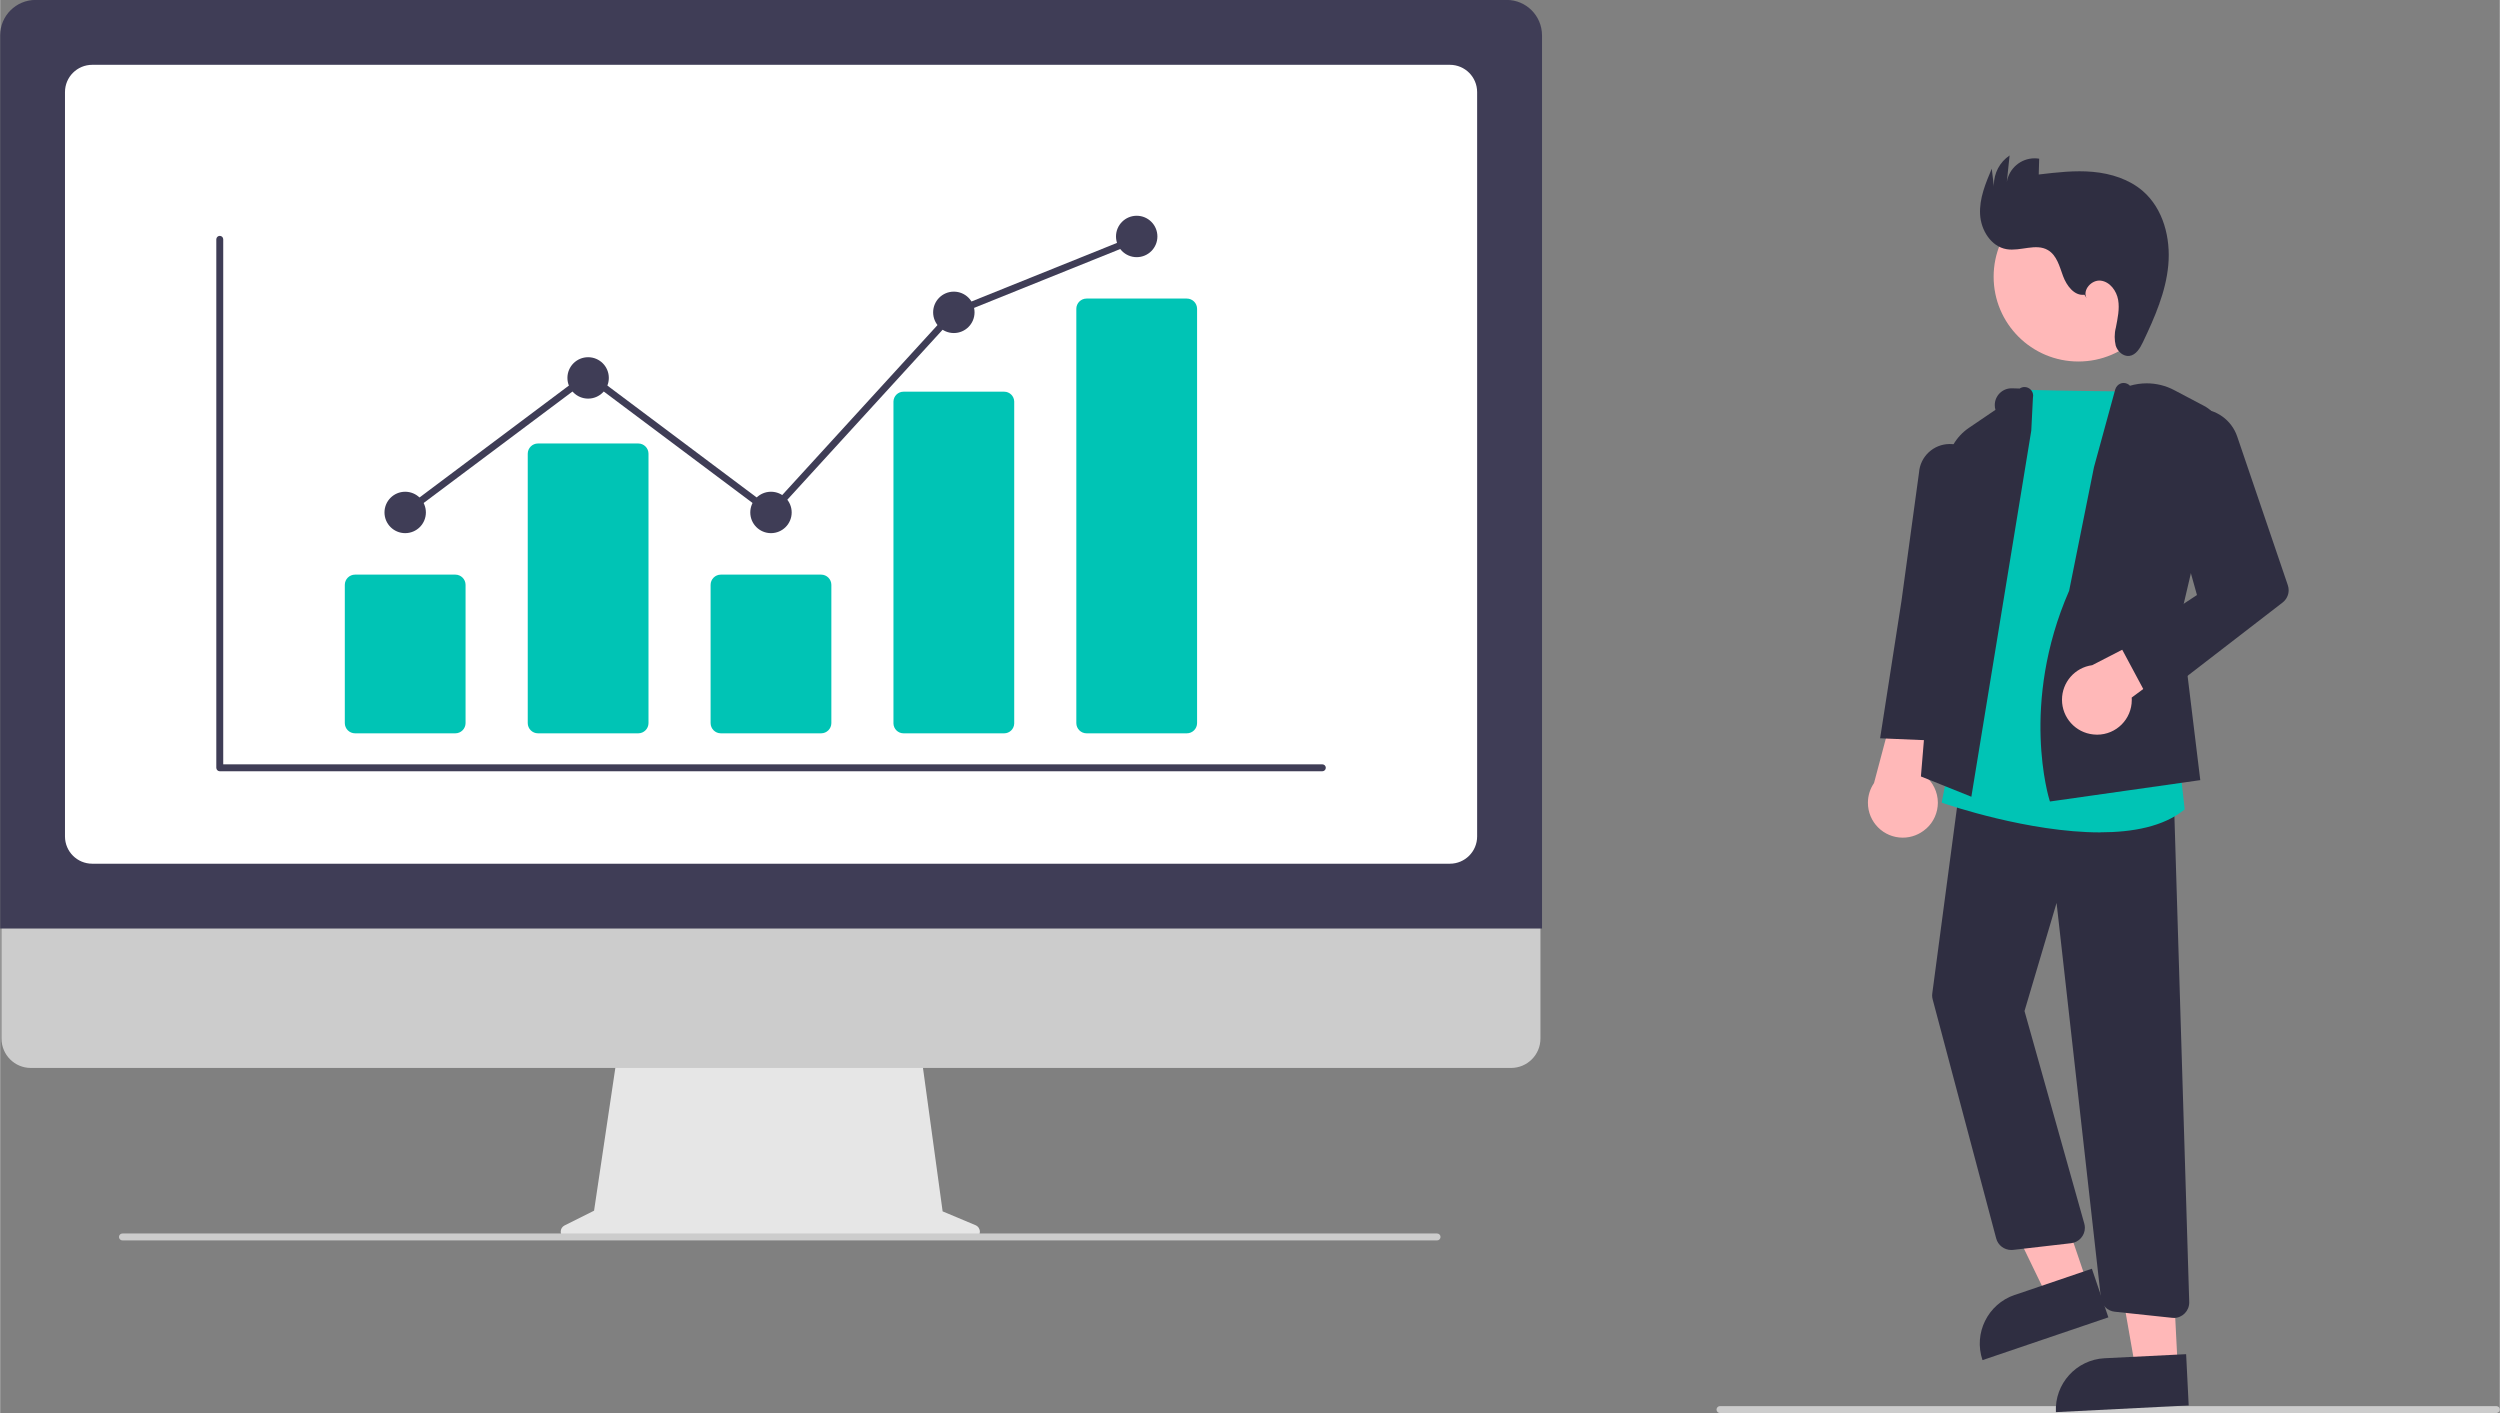 <?xml version="1.0" encoding="UTF-8"?>
<!DOCTYPE svg PUBLIC "-//W3C//DTD SVG 1.1//EN" "http://www.w3.org/Graphics/SVG/1.1/DTD/svg11.dtd">
<!-- Creator: CorelDRAW 2021 (64-Bit) -->
<svg xmlns="http://www.w3.org/2000/svg" xml:space="preserve" width="2.438in" height="1.378in" version="1.1" style="shape-rendering:geometricPrecision; text-rendering:geometricPrecision; image-rendering:optimizeQuality; fill-rule:evenodd; clip-rule:evenodd"
viewBox="0 0 332.04 187.7"
 xmlns:xlink="http://www.w3.org/1999/xlink"
 xmlns:xodm="http://www.corel.com/coreldraw/odm/2003">
 <rect x="0" y="0" width="332.04" height="187.7" fill="#808080" stroke="none"/>
 <defs>
  <style type="text/css">
   <![CDATA[
    .fil3 {fill:#00C4B5;fill-rule:nonzero}
    .fil2 {fill:#2F2E41;fill-rule:nonzero}
    .fil5 {fill:#3F3D56;fill-rule:nonzero}
    .fil0 {fill:#CCCCCC;fill-rule:nonzero}
    .fil4 {fill:#E6E6E6;fill-rule:nonzero}
    .fil1 {fill:#FFB8B8;fill-rule:nonzero}
    .fil6 {fill:white;fill-rule:nonzero}
   ]]>
  </style>
 </defs>
 <g id="Layer_x0020_1">
  <g id="_2401635101520">
   <path class="fil0" d="M331.58 187.7l-103.13 0c-0.25,-0 -0.46,-0.21 -0.46,-0.46 0,-0.25 0.2,-0.46 0.46,-0.46l103.13 0c0.25,-0 0.46,0.2 0.46,0.46 0,0.25 -0.21,0.46 -0.46,0.46l0 0z"/>
   <circle class="fil1" cx="276.06" cy="36.76" r="11.26"/>
   <polygon class="fil1" points="277.23,170.44 271.91,172.24 262.4,152.58 270.26,149.92 "/>
   <path class="fil2" d="M267.59 172.02l10.26 -3.49 2.19 6.46 -16.72 5.68 0 0c0,0 0,0 0,0 -1.21,-3.57 0.7,-7.44 4.27,-8.66l0 0z"/>
   <polygon class="fil1" points="289.25,181.54 283.64,181.83 279.88,160.31 288.16,159.9 "/>
   <path class="fil2" d="M279.55 180.42l10.82 -0.54 0.34 6.81 -17.64 0.89 0 0c0,0 0,0 0,0 -0.19,-3.76 2.71,-6.97 6.47,-7.16l0 0z"/>
   <path class="fil1" d="M255.85 110.07c0.98,-0.87 1.54,-2.13 1.54,-3.44 0,-1.41 -0.65,-2.75 -1.76,-3.62l5.35 -15.48 -8.25 2.11 -3.82 14.38c-0.53,0.77 -0.81,1.68 -0.81,2.62 0,2.56 2.07,4.63 4.63,4.63 1.15,0 2.25,-0.43 3.1,-1.19l0 0z"/>
   <path class="fil2" d="M288.72 175.06c-0.07,-0 -0.15,-0 -0.22,-0.01l-7.62 -0.81c-0.96,-0.1 -1.73,-0.86 -1.83,-1.82l-5.89 -52.48 -4.26 14.36 7.94 28.23c0.05,0.18 0.08,0.37 0.08,0.56 0,1.05 -0.79,1.93 -1.83,2.05l-7.72 0.89c-0.08,0.01 -0.15,0.01 -0.23,0.01 -0.94,0 -1.76,-0.63 -2,-1.53l-8.44 -31.76c-0.05,-0.17 -0.07,-0.35 -0.07,-0.53 0,-0.09 0.01,-0.18 0.02,-0.27l3.79 -28.51 28.29 2.27 2.05 67.24c0,0.02 0,0.04 0,0.06 0,1.14 -0.92,2.06 -2.06,2.06l0 0z"/>
   <path class="fil3" d="M278.95 110.57c-9.48,0 -20.21,-3.66 -20.86,-3.89l-0.19 -0.07 10.69 -54.86 0.2 0.01c4.24,0.17 15.8,0.26 15.92,0.26l0.21 0 4.46 48.41 0.8 7.08 -0.1 0.08c-2.73,2.2 -6.79,2.97 -11.12,2.97z"/>
   <path class="fil2" d="M261.83 105.83l-6.69 -2.69 3.41 -41.22c0.17,-2.06 1.26,-3.93 2.97,-5.09l3.52 -2.39 0 0c-0.06,-0.2 -0.09,-0.42 -0.09,-0.63 0,-1.23 1,-2.23 2.23,-2.23 0.02,0 0.05,0 0.07,0l1.01 0.03c0.19,-0.13 0.41,-0.2 0.64,-0.2 0.63,0 1.15,0.51 1.15,1.15 0,0.09 -0.01,0.18 -0.03,0.27l-0.22 4.37 -7.96 48.64z"/>
   <path class="fil2" d="M258.45 98.44l-8.73 -0.37 2.83 -18.19 2.34 -17.12c0.16,-2.13 1.94,-3.78 4.08,-3.78 0.42,0 0.83,0.06 1.23,0.19l0 0c1.7,0.53 2.86,2.11 2.86,3.9 0,0.17 -0.01,0.35 -0.03,0.52l-2.37 18.55 -2.2 16.31z"/>
   <path class="fil2" d="M272.28 106.46l-0.06 -0.18c-0.04,-0.13 -3.97,-12.75 2.61,-27.81l3.3 -16.42 2.82 -10.31c0.11,-0.37 0.38,-0.68 0.75,-0.81 0.12,-0.04 0.25,-0.06 0.37,-0.06 0.32,0 0.63,0.14 0.84,0.37l0 0c0.72,-0.21 1.47,-0.32 2.22,-0.32 1.28,0 2.54,0.31 3.67,0.91l3.96 2.09c1.48,0.78 2.4,2.31 2.4,3.98 0,0.35 -0.04,0.69 -0.12,1.03l-5.42 23.11 2.63 21.59 -19.99 2.84z"/>
   <path class="fil1" d="M278.04 97.56c0.16,0.02 0.33,0.03 0.5,0.03 2.55,0 4.61,-2.06 4.61,-4.61 0,-0.1 -0,-0.21 -0.01,-0.32l12.26 -9.08 -4.29 -2.03 -13.22 6.81c-2.3,0.31 -4.01,2.27 -4.01,4.59 0,2.38 1.8,4.37 4.16,4.61l0 0z"/>
   <path class="fil2" d="M285.73 93.49l-4.14 -7.73 10.22 -6.72 -4.99 -17.88c-0.13,-0.47 -0.2,-0.96 -0.2,-1.45 0,-2.57 1.82,-4.79 4.34,-5.3l0 0c0.35,-0.07 0.7,-0.1 1.06,-0.1 2.32,0 4.38,1.47 5.13,3.66l6.73 19.77c0.07,0.21 0.11,0.44 0.11,0.66 0,0.64 -0.3,1.24 -0.8,1.63l-17.45 13.46z"/>
   <path class="fil2" d="M276.86 39.15c-1.35,0.18 -2.37,-1.21 -2.84,-2.48 -0.47,-1.28 -0.83,-2.76 -2.01,-3.45 -1.6,-0.94 -3.65,0.19 -5.49,-0.12 -2.07,-0.35 -3.42,-2.54 -3.52,-4.64 -0.11,-2.1 0.73,-4.11 1.55,-6.05l0.29 2.4c-0,-0.07 -0.01,-0.15 -0.01,-0.22 0,-1.58 0.78,-3.06 2.09,-3.94l-0.37 3.53c0.29,-1.81 1.86,-3.15 3.69,-3.15 0.2,0 0.41,0.02 0.61,0.05l-0.06 2.1c2.39,-0.28 4.8,-0.57 7.2,-0.35 2.4,0.22 4.81,0.98 6.63,2.55 2.72,2.36 3.71,6.25 3.38,9.84 -0.33,3.59 -1.81,6.95 -3.36,10.21 -0.39,0.82 -0.93,1.74 -1.82,1.85 -0.81,0.09 -1.55,-0.58 -1.8,-1.36 -0.09,-0.38 -0.14,-0.77 -0.14,-1.17 0,-0.42 0.05,-0.84 0.16,-1.25 0.23,-1.21 0.51,-2.44 0.3,-3.66 -0.21,-1.21 -1.09,-2.41 -2.31,-2.56 -1.22,-0.15 -2.47,1.25 -1.88,2.33l-0.3 -0.47z"/>
   <path class="fil4" d="M129.57 162.75l-4.38 -1.84 -3.01 -21.97 -40.03 0 -3.26 21.88 -3.92 1.96c-0.32,0.16 -0.51,0.48 -0.51,0.83 0,0.51 0.42,0.93 0.93,0.93l53.82 0c0,-0 0,-0 0,-0 0.51,0 0.93,-0.42 0.93,-0.93 0,-0.37 -0.22,-0.71 -0.57,-0.86l0 0z"/>
   <path class="fil0" d="M200.71 141.86l-196.64 0c-2.15,-0 -3.89,-1.75 -3.89,-3.9l0 -27.73 204.42 0 0 27.73c0,2.15 -1.74,3.89 -3.89,3.9l0 0z"/>
   <path class="fil5" d="M204.8 123.34l-204.8 0 0 -118.65c0,-2.59 2.1,-4.69 4.7,-4.7l195.41 0c2.59,0 4.69,2.1 4.7,4.7l0 118.65z"/>
   <path class="fil6" d="M192.57 114.73l-180.34 0c-2,-0 -3.62,-1.62 -3.62,-3.62l-0 -98.88c0,-2 1.62,-3.62 3.62,-3.62l180.34 0c2,0 3.62,1.62 3.62,3.62l0 98.88c-0,2 -1.62,3.62 -3.62,3.62l0 0z"/>
   <path class="fil0" d="M190.87 164.77l-174.63 0c-0.25,0 -0.46,-0.21 -0.46,-0.46 0,-0.25 0.2,-0.46 0.46,-0.46l174.63 0c0.25,-0 0.46,0.2 0.46,0.46 0,0.25 -0.21,0.46 -0.46,0.46l0 0z"/>
   <path class="fil5" d="M175.63 102.45l-146.46 0c-0.25,0 -0.46,-0.21 -0.46,-0.46l0 -70.2c0,-0.25 0.21,-0.46 0.46,-0.46 0.25,0 0.46,0.2 0.46,0.46l0 69.74 146 0c0.25,-0 0.46,0.2 0.46,0.46 0,0.25 -0.21,0.46 -0.46,0.46l0 0z"/>
   <path class="fil3" d="M60.46 97.41l-13.32 0c-0.75,-0 -1.36,-0.61 -1.36,-1.36l0 -18.36c0,-0.75 0.61,-1.36 1.36,-1.36l13.32 0c0.75,0 1.36,0.61 1.36,1.36l0 18.36c-0,0.75 -0.61,1.36 -1.36,1.36l0 0z"/>
   <path class="fil3" d="M84.76 97.41l-13.32 0c-0.75,-0 -1.36,-0.61 -1.36,-1.36l0 -35.78c0,-0.75 0.61,-1.36 1.36,-1.36l13.32 0c0.75,0 1.36,0.61 1.36,1.36l0 35.78c-0,0.75 -0.61,1.36 -1.36,1.36l0 0z"/>
   <path class="fil3" d="M109.05 97.41l-13.32 0c-0.75,-0 -1.36,-0.61 -1.36,-1.36l0 -18.36c0,-0.75 0.61,-1.36 1.36,-1.36l13.32 0c0.75,0 1.36,0.61 1.36,1.36l0 18.36c-0,0.75 -0.61,1.36 -1.36,1.36l0 0z"/>
   <path class="fil3" d="M133.34 97.41l-13.32 0c-0.01,0 -0.02,0 -0.03,0 -0.72,0 -1.31,-0.58 -1.33,-1.3l0 -42.78c0.02,-0.72 0.61,-1.3 1.33,-1.3 0.01,0 0.02,0 0.03,0l13.32 0c0.01,-0 0.02,-0 0.03,-0 0.72,0 1.31,0.58 1.33,1.3l0 42.78c-0.02,0.72 -0.61,1.3 -1.33,1.3 -0.01,0 -0.02,0 -0.03,0l0 0z"/>
   <path class="fil3" d="M157.63 97.41l-13.32 0c-0.75,-0 -1.36,-0.61 -1.36,-1.36l0 -55.03c0,-0.75 0.61,-1.36 1.36,-1.36l13.32 0c0.75,0 1.36,0.61 1.36,1.36l0 55.03c-0,0.75 -0.61,1.36 -1.36,1.36l0 0z"/>
   <circle class="fil5" cx="53.8" cy="68.07" r="2.75"/>
   <circle class="fil5" cx="78.1" cy="50.2" r="2.75"/>
   <circle class="fil5" cx="102.39" cy="68.07" r="2.75"/>
   <circle class="fil5" cx="126.68" cy="41.49" r="2.75"/>
   <circle class="fil5" cx="150.97" cy="31.41" r="2.75"/>
   <polygon class="fil5" points="102.45,68.69 78.1,50.45 54.08,68.44 53.53,67.71 78.1,49.3 102.33,67.46 126.41,41.1 126.51,41.06 150.8,31.28 151.14,32.13 126.95,41.87 "/>
  </g>
 </g>
</svg>
